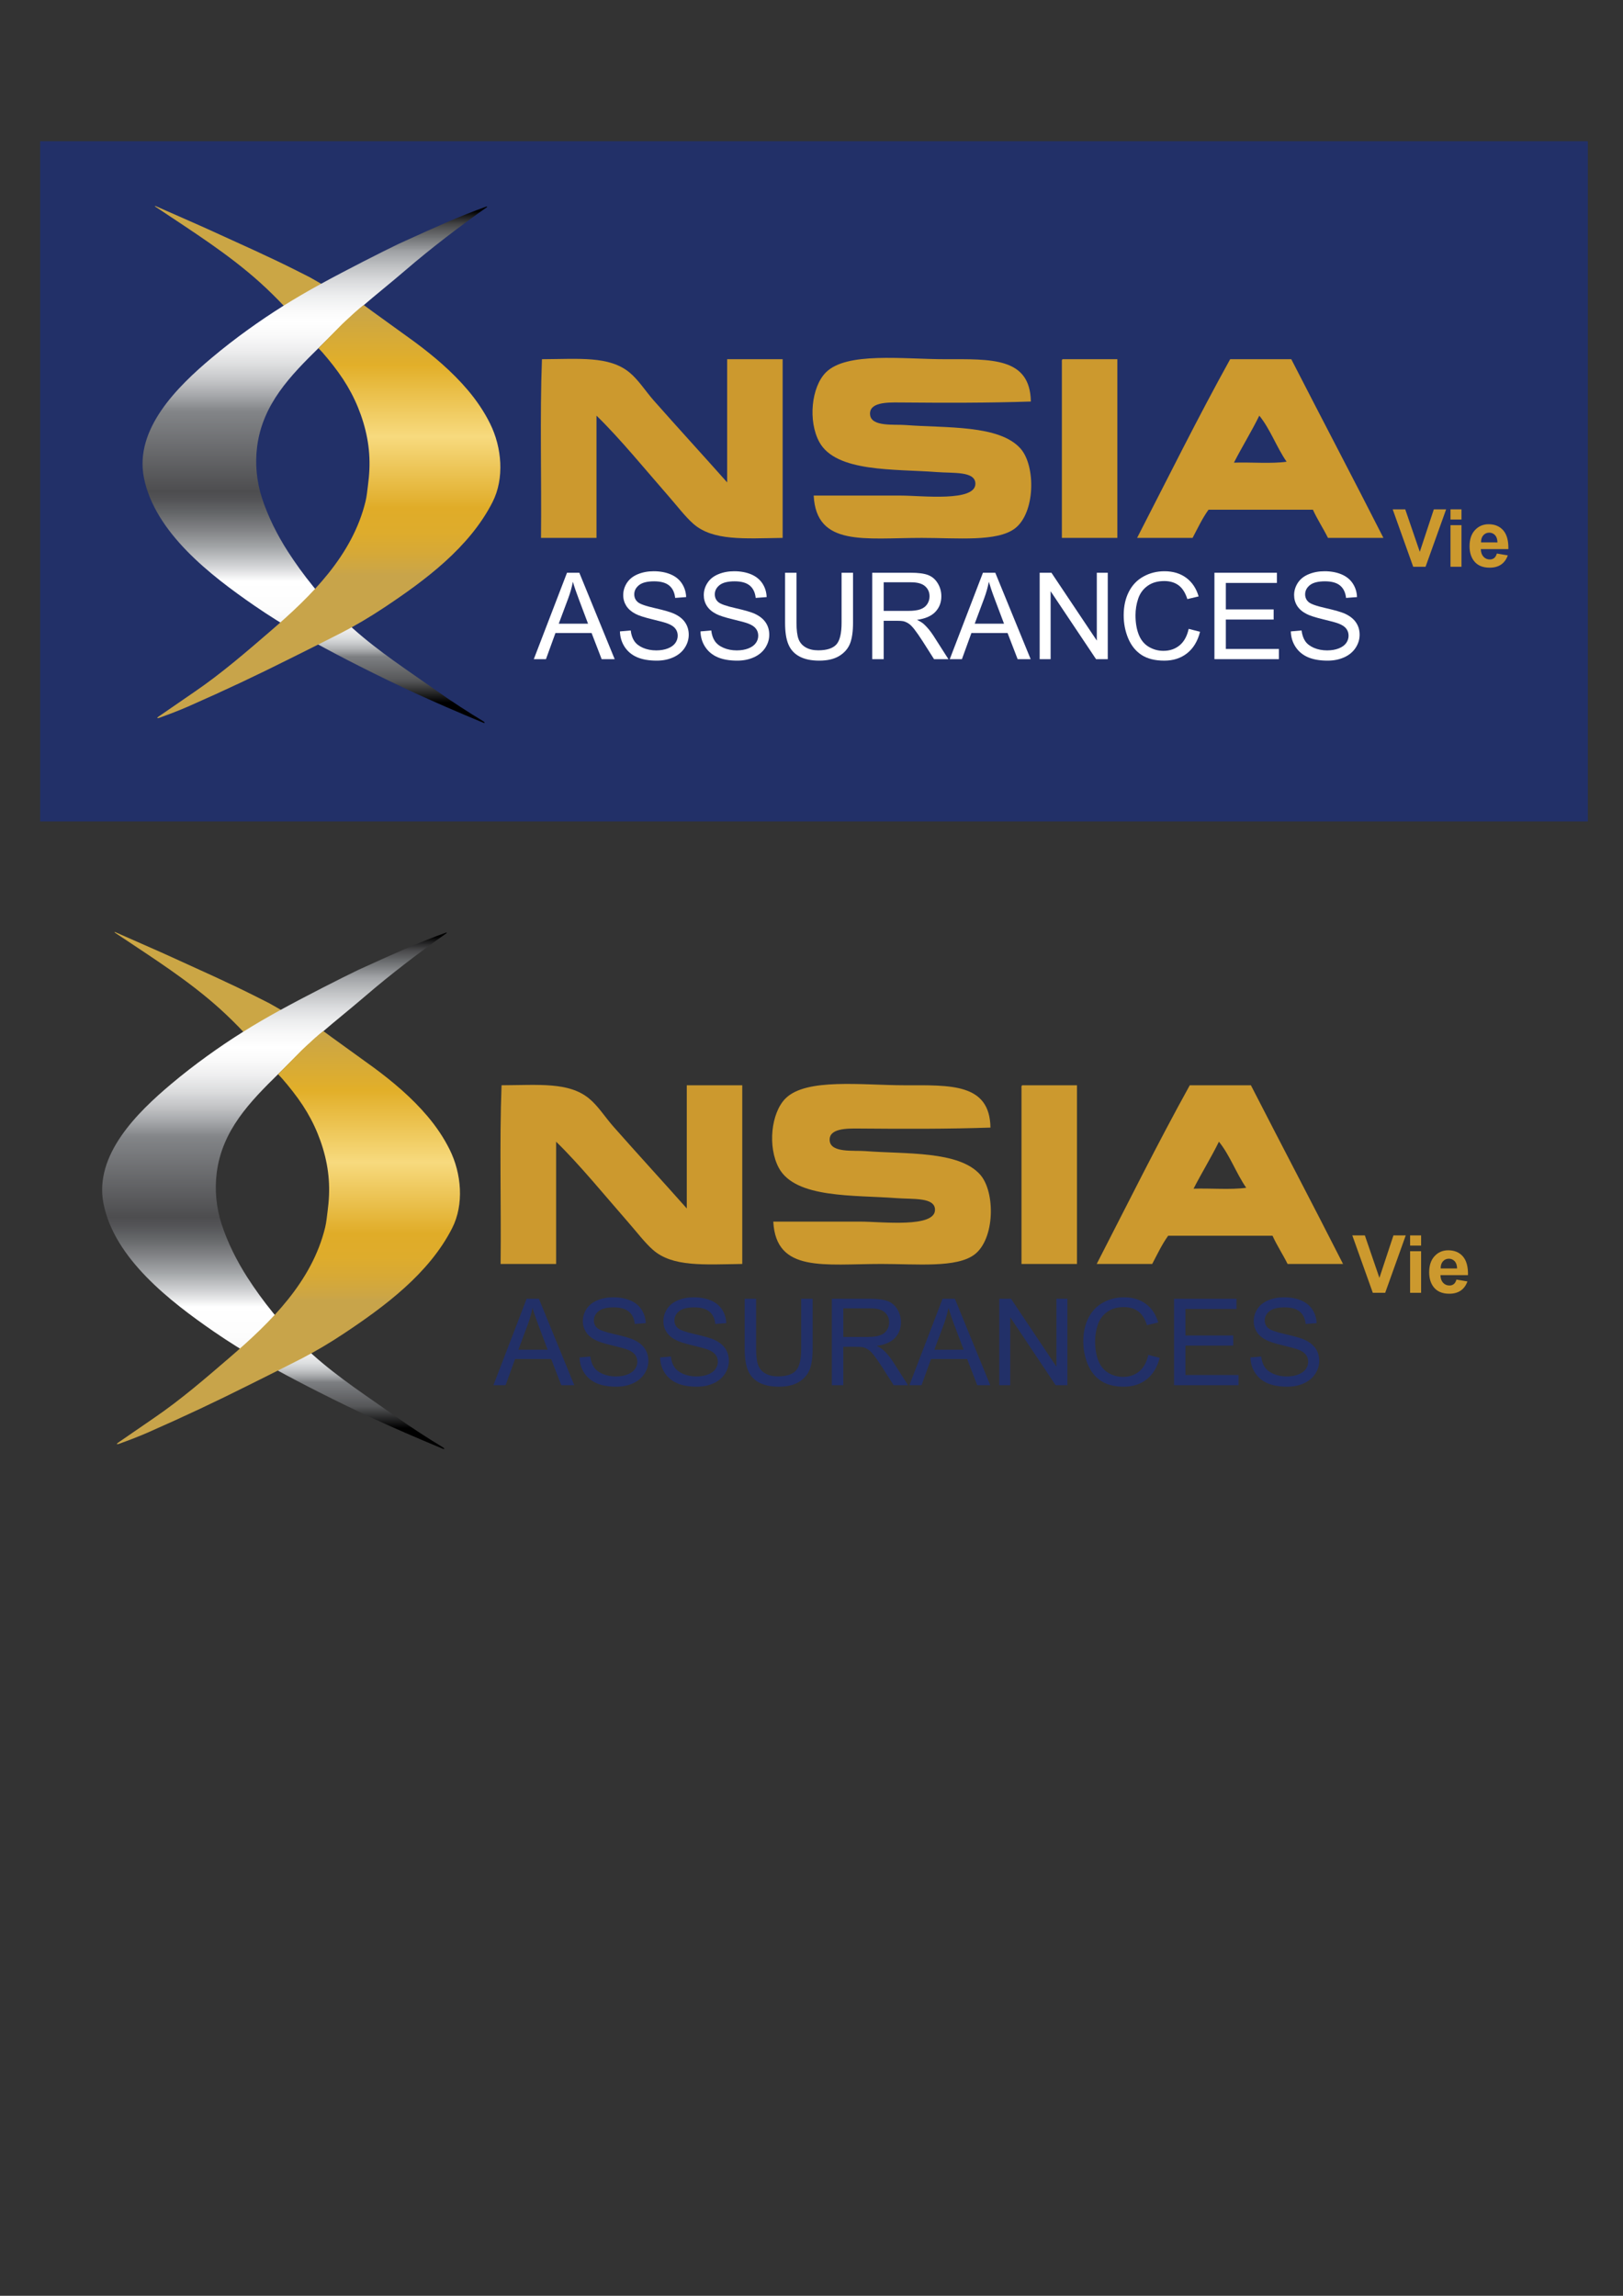 <?xml version="1.0" encoding="UTF-8" standalone="no"?>
<svg
   xmlns:dc="http://purl.org/dc/elements/1.1/"
   xmlns:cc="http://creativecommons.org/ns#"
   xmlns:rdf="http://www.w3.org/1999/02/22-rdf-syntax-ns#"
   xmlns:svg="http://www.w3.org/2000/svg"
   xmlns="http://www.w3.org/2000/svg"
   xmlns:xlink="http://www.w3.org/1999/xlink"
   xml:space="preserve"
   enable-background="new 0 0 595.28 841.89"
   viewBox="0 0 595.28 841.89"
   height="841.89px"
   width="595.28px"
   y="0px"
   x="0px"
   id="Calque_1"
   version="1.1"><rect x="0" y="0" width="595.28" height="841.89" fill="#333333" stroke="none"/><defs
     id="defs405" />

     <g
     id="g3"><rect
       id="rect5"
       height="249.469"
       width="567.665"
       fill="#223068"
       y="51.785"
       x="14.725" /><g
       id="g7"><g
         id="g9"><path
           id="path11"
           d="M198.773,131.724c13.76-0.065,24.635-1.244,32.071,4.836     c3.321,2.707,5.914,6.881,8.966,10.341c8.55,9.688,18.547,20.59,26.896,30c0-15.057,0-30.116,0-45.178c6.784,0,13.573,0,20.351,0     c0,21.847,0,43.682,0,65.53c-14.098,0.206-25.558,1.154-32.766-5.175c-3.018-2.655-5.93-6.545-8.969-9.998     c-8.279-9.454-17.978-21.347-26.541-29.656c0,14.94,0,29.881,0,44.829c-6.787,0-13.566,0-20.354,0     C198.667,175.531,197.975,152.881,198.773,131.724z"
           fill="#CC992E"
           clip-rule="evenodd"
           fill-rule="evenodd" /><path
           id="path13"
           d="M378.092,147.247c-15.656,0.521-31.112,0.491-48.276,0.345     c-4.512-0.043-11.109-0.074-10.69,4.484c0.429,4.522,8.838,3.46,13.106,3.795c14.705,1.139,34.271-0.179,42.074,8.621     c5.629,6.353,5.442,23.623-2.074,29.307c-6.544,4.954-21.05,3.455-34.141,3.455c-20.933,0-38.665,3.316-39.651-15.523     c11.111,0,20.523,0,32.079,0c7.49,0,27.501,2.436,27.23-4.474c-0.17-4.505-7.977-3.677-14.144-4.146     c-15.551-1.189-36.995,0.172-43.106-11.03c-4.197-7.719-2.899-20.207,2.42-25.521c7.606-7.601,28.194-4.836,43.799-4.836     C363.414,131.724,377.834,130.932,378.092,147.247z"
           fill="#CC992E"
           clip-rule="evenodd"
           fill-rule="evenodd" /><path
           id="path15"
           d="M389.819,131.724c6.665,0,13.342,0,20.001,0     c0,21.847,0,43.682,0,65.53c-6.782,0-13.562,0-20.349,0c0-21.495,0-42.996,0-64.491     C389.442,132.269,389.423,131.791,389.819,131.724z"
           fill="#CC992E"
           clip-rule="evenodd"
           fill-rule="evenodd" /><path
           id="path17"
           d="M451.199,131.724c7.476,0,14.941,0,22.416,0     c11.214,21.89,22.646,43.572,33.795,65.53c-6.781,0-13.556,0-20.341,0c-1.75-3.539-3.877-6.707-5.523-10.343     c-12.764,0-25.514,0-38.276,0c-2.273,3.124-3.986,6.804-5.854,10.343c-6.781,0-13.57,0-20.356,0     C428.349,175.313,439.355,153.102,451.199,131.724z M452.579,169.656c6.332-0.223,13.562,0.466,19.318-0.337     c-3.673-5.3-5.989-11.945-10.013-16.895C458.971,158.342,455.578,163.801,452.579,169.656z"
           fill="#CC992E"
           clip-rule="evenodd"
           fill-rule="evenodd" /></g><g
         id="g19"><path
           id="path21"
           d="M195.786,241.724l12.181-31.696h4.513l12.974,31.696h-4.78l-3.695-9.599H203.73l-3.486,9.599H195.786z      M204.941,228.707h10.738l-3.305-8.775c-1.008-2.665-1.766-4.861-2.249-6.583c-0.401,2.034-0.965,4.054-1.711,6.061     L204.941,228.707z"
           fill="#FFFFFF" /><path
           id="path23"
           d="M227.379,231.541l3.958-0.348c0.184,1.587,0.622,2.888,1.313,3.899c0.68,1.019,1.74,1.846,3.182,2.474     c1.446,0.621,3.065,0.94,4.868,0.94c1.598,0,3.014-0.241,4.233-0.714c1.227-0.479,2.137-1.128,2.744-1.963     c0.594-0.825,0.892-1.732,0.892-2.707c0-0.996-0.282-1.867-0.867-2.606c-0.567-0.746-1.525-1.367-2.854-1.873     c-0.844-0.331-2.729-0.846-5.638-1.543c-2.918-0.702-4.952-1.363-6.121-1.99c-1.508-0.783-2.638-1.77-3.39-2.947     c-0.731-1.171-1.114-2.489-1.114-3.934c0-1.609,0.461-3.104,1.361-4.497c0.922-1.388,2.242-2.444,3.987-3.163     c1.749-0.723,3.673-1.087,5.818-1.087c2.344,0,4.424,0.383,6.214,1.139c1.798,0.753,3.175,1.866,4.136,3.338     c0.969,1.47,1.493,3.139,1.564,4.995l-4.027,0.305c-0.221-2.002-0.947-3.518-2.194-4.546c-1.242-1.02-3.084-1.535-5.523-1.535     c-2.541,0-4.383,0.467-5.547,1.397c-1.158,0.935-1.739,2.052-1.739,3.361c0,1.143,0.406,2.075,1.236,2.815     c0.803,0.735,2.906,1.488,6.323,2.253c3.406,0.774,5.747,1.449,7.013,2.031c1.847,0.848,3.211,1.924,4.084,3.232     c0.881,1.298,1.326,2.805,1.326,4.505c0,1.686-0.485,3.276-1.454,4.771c-0.963,1.489-2.353,2.655-4.16,3.477     c-1.81,0.832-3.847,1.244-6.105,1.244c-2.873,0-5.28-0.413-7.224-1.249c-1.935-0.839-3.448-2.098-4.561-3.779     C228.021,235.558,227.435,233.661,227.379,231.541z"
           fill="#FFFFFF" /><path
           id="path25"
           d="M256.919,231.541l3.956-0.348c0.177,1.587,0.612,2.888,1.314,3.899c0.678,1.019,1.742,1.846,3.181,2.474     c1.445,0.621,3.064,0.94,4.861,0.94c1.608,0,3.015-0.241,4.241-0.714c1.216-0.479,2.139-1.128,2.732-1.963     c0.604-0.825,0.897-1.732,0.897-2.707c0-0.996-0.279-1.867-0.868-2.606c-0.566-0.746-1.522-1.367-2.851-1.873     c-0.847-0.331-2.729-0.846-5.643-1.543c-2.909-0.702-4.952-1.363-6.115-1.99c-1.516-0.783-2.643-1.77-3.386-2.947     c-0.742-1.171-1.106-2.489-1.106-3.934c0-1.609,0.451-3.104,1.365-4.497c0.895-1.388,2.223-2.444,3.98-3.163     c1.733-0.723,3.666-1.087,5.799-1.087c2.354,0,4.426,0.383,6.231,1.139c1.787,0.753,3.16,1.866,4.129,3.338     c0.969,1.47,1.486,3.139,1.554,4.995l-4.021,0.305c-0.211-2.002-0.939-3.518-2.19-4.546c-1.248-1.02-3.089-1.535-5.522-1.535     c-2.535,0-4.386,0.467-5.551,1.397c-1.158,0.935-1.736,2.052-1.736,3.361c0,1.143,0.406,2.075,1.228,2.815     c0.811,0.735,2.915,1.488,6.327,2.253c3.411,0.774,5.752,1.449,7.018,2.031c1.838,0.848,3.206,1.924,4.085,3.232     c0.88,1.298,1.318,2.805,1.318,4.505c0,1.686-0.485,3.276-1.443,4.771c-0.974,1.489-2.363,2.655-4.164,3.477     c-1.809,0.832-3.855,1.244-6.114,1.244c-2.862,0-5.271-0.413-7.214-1.249c-1.938-0.839-3.458-2.098-4.561-3.779     C257.544,235.558,256.98,233.661,256.919,231.541z"
           fill="#FFFFFF" /><path
           id="path27"
           d="M308.674,210.028h4.199v18.308c0,3.188-0.358,5.72-1.072,7.595c-0.727,1.87-2.026,3.396-3.907,4.571     c-1.886,1.178-4.356,1.762-7.404,1.762c-2.973,0-5.408-0.511-7.295-1.543c-1.886-1.014-3.229-2.493-4.033-4.437     c-0.824-1.934-1.213-4.584-1.213-7.948v-18.308h4.188v18.284c0,2.761,0.258,4.788,0.769,6.095     c0.512,1.303,1.392,2.309,2.643,3.016c1.238,0.707,2.766,1.057,4.565,1.057c3.096,0,5.287-0.704,6.597-2.09     c1.312-1.406,1.963-4.088,1.963-8.078V210.028z"
           fill="#FFFFFF" /><path
           id="path29"
           d="M319.915,241.724v-31.696h14.064c2.825,0,4.974,0.285,6.443,0.848c1.472,0.574,2.646,1.575,3.522,3.021     c0.88,1.44,1.318,3.032,1.318,4.78c0,2.243-0.727,4.145-2.181,5.683c-1.457,1.542-3.701,2.523-6.749,2.941     c1.109,0.532,1.951,1.057,2.53,1.58c1.224,1.122,2.39,2.53,3.481,4.211l5.514,8.632h-5.271l-4.197-6.598     c-1.229-1.899-2.236-3.354-3.034-4.363c-0.789-1.011-1.499-1.722-2.134-2.12c-0.616-0.402-1.25-0.685-1.909-0.844     c-0.468-0.103-1.25-0.152-2.337-0.152h-4.858v14.078H319.915z M324.119,224.017h9.022c1.905,0,3.404-0.199,4.49-0.604     c1.076-0.391,1.903-1.022,2.471-1.898c0.562-0.874,0.836-1.813,0.836-2.839c0-1.503-0.537-2.734-1.633-3.698     c-1.086-0.967-2.806-1.448-5.152-1.448h-10.034V224.017z"
           fill="#FFFFFF" /><path
           id="path31"
           d="M348.354,241.724l12.169-31.696h4.522l12.978,31.696h-4.776l-3.698-9.599h-13.254l-3.483,9.599H348.354z      M357.506,228.707h10.745l-3.313-8.775c-1.014-2.665-1.747-4.861-2.248-6.583c-0.397,2.034-0.969,4.054-1.71,6.061     L357.506,228.707z"
           fill="#FFFFFF" /><path
           id="path33"
           d="M381.33,241.724v-31.696h4.308l16.647,24.885v-24.885h4.017v31.696h-4.293l-16.661-24.909v24.909H381.33z     "
           fill="#FFFFFF" /><path
           id="path35"
           d="M435.977,230.611l4.179,1.063c-0.872,3.438-2.455,6.066-4.739,7.872     c-2.283,1.815-5.074,2.719-8.372,2.719c-3.422,0-6.19-0.689-8.335-2.081c-2.148-1.394-3.771-3.408-4.902-6.049     c-1.099-2.64-1.666-5.467-1.666-8.498c0-3.303,0.64-6.179,1.892-8.632c1.259-2.459,3.051-4.333,5.386-5.607     c2.325-1.279,4.889-1.916,7.685-1.916c3.164,0,5.844,0.813,8.001,2.427c2.165,1.614,3.664,3.877,4.524,6.803l-4.136,0.98     c-0.728-2.307-1.799-3.992-3.196-5.044c-1.397-1.042-3.158-1.57-5.275-1.57c-2.439,0-4.463,0.573-6.106,1.756     c-1.635,1.161-2.785,2.731-3.449,4.691c-0.669,1.974-0.993,4.003-0.993,6.087c0,2.699,0.389,5.05,1.173,7.067     c0.782,2,2.005,3.509,3.667,4.508c1.66,0.989,3.456,1.484,5.381,1.484c2.35,0,4.34-0.677,5.972-2.029     C434.287,235.292,435.393,233.276,435.977,230.611z"
           fill="#FFFFFF" /><path
           id="path37"
           d="M445.427,241.724v-31.696h22.907v3.74h-18.722v9.713h17.53v3.714h-17.53v10.785h19.462v3.745H445.427z"
           fill="#FFFFFF" /><path
           id="path39"
           d="M473.443,231.541l3.946-0.348c0.195,1.587,0.638,2.888,1.318,3.899c0.68,1.019,1.748,1.846,3.188,2.474     c1.44,0.621,3.072,0.94,4.861,0.94c1.61,0,3.027-0.241,4.236-0.714c1.228-0.479,2.139-1.128,2.746-1.963     c0.594-0.825,0.891-1.732,0.891-2.707c0-0.996-0.289-1.867-0.864-2.606c-0.571-0.746-1.527-1.367-2.856-1.873     c-0.842-0.331-2.728-0.846-5.635-1.543c-2.919-0.702-4.967-1.363-6.119-1.99c-1.518-0.783-2.652-1.77-3.398-2.947     c-0.729-1.171-1.105-2.489-1.105-3.934c0-1.609,0.458-3.104,1.363-4.497c0.91-1.388,2.222-2.444,3.992-3.163     c1.731-0.723,3.664-1.087,5.814-1.087c2.344,0,4.408,0.383,6.207,1.139c1.794,0.753,3.169,1.866,4.136,3.338     c0.97,1.47,1.493,3.139,1.558,4.995l-4.015,0.305c-0.224-2.002-0.952-3.518-2.202-4.546c-1.246-1.02-3.081-1.535-5.521-1.535     c-2.538,0-4.385,0.467-5.549,1.397c-1.15,0.935-1.738,2.052-1.738,3.361c0,1.143,0.416,2.075,1.236,2.815     c0.801,0.735,2.907,1.488,6.313,2.253c3.413,0.774,5.749,1.449,7.024,2.031c1.845,0.848,3.205,1.924,4.083,3.232     c0.886,1.298,1.327,2.805,1.327,4.505c0,1.686-0.484,3.276-1.457,4.771c-0.965,1.489-2.352,2.655-4.154,3.477     c-1.813,0.832-3.855,1.244-6.115,1.244c-2.862,0-5.269-0.413-7.215-1.249c-1.931-0.839-3.455-2.098-4.558-3.779     C474.084,235.558,473.501,233.661,473.443,231.541z"
           fill="#FFFFFF" /></g><g
         id="g41"><g
           id="g43"><path
             id="path45"
             d="M518.33,207.835l-7.522-21.051h4.601l5.34,15.577l5.146-15.577h4.513l-7.542,21.051H518.33z"
             fill="#CC992E" /><path
             id="path47"
             d="M532.007,190.52v-3.736h4.032v3.736H532.007z M532.007,207.835v-15.25h4.032v15.25H532.007z"
             fill="#CC992E" /><path
             id="path49"
             d="M549.01,202.984l4.024,0.68c-0.529,1.467-1.342,2.59-2.457,3.36c-1.115,0.762-2.506,1.15-4.188,1.15      c-2.651,0-4.604-0.863-5.868-2.596c-1.012-1.383-1.517-3.13-1.517-5.252c0-2.525,0.647-4.507,1.983-5.937      c1.319-1.426,2.985-2.145,5.004-2.145c2.259,0,4.064,0.745,5.372,2.246c1.302,1.496,1.94,3.79,1.875,6.873h-10.102      c0.019,1.208,0.367,2.139,0.976,2.8c0.622,0.667,1.394,0.998,2.329,0.998c0.627,0,1.154-0.17,1.585-0.517      C548.464,204.303,548.787,203.75,549.01,202.984z M549.239,198.911c-0.026-1.173-0.323-2.057-0.9-2.669      c-0.576-0.611-1.288-0.917-2.104-0.917c-0.879,0-1.606,0.322-2.184,0.962c-0.575,0.649-0.853,1.518-0.836,2.624H549.239z"
             fill="#CC992E" /></g></g><g
         id="g51"><g
           id="g53"><defs
             id="defs55"><path
               d="M56.777,75.649c0.663,0.441,0.967,0.638,1.189,0.786c12.811,8.564,25.919,16.826,37.407,27.168       c3.233,2.914,6.321,5.989,9.303,9.16c2.634-1.464,7.749-4.77,14.038-8.214c-0.521-0.233-4.437-2.533-5.103-2.877       c-1.396-0.719-2.8-1.423-4.2-2.128c-0.282-0.143-0.564-0.284-0.846-0.427c-10.127-5.104-20.231-9.547-30.542-14.272       c-5.754-2.639-10.44-4.612-17.022-7.552c-3.294-1.472-2.811-1.218-3.995-1.755L56.777,75.649z"
               id="SVGID_1_" /></defs><clipPath
             id="SVGID_2_"><use
               id="use59"
               overflow="visible"
               xlink:href="#SVGID_1_" /></clipPath><linearGradient
             gradientTransform="matrix(1.939 358.079 358.079 -1.939 -430959 159559.5)"
             y2="1206.153"
             x2="-438.377"
             y1="1206.153"
             x1="-438.735"
             gradientUnits="userSpaceOnUse"
             id="SVGID_3_"><stop
               id="stop62"
               style="stop-color:#CBA645"
               offset="0" /><stop
               id="stop64"
               style="stop-color:#CBA645"
               offset="0.028" /><stop
               id="stop66"
               style="stop-color:#E2AF29"
               offset="0.22" /><stop
               id="stop68"
               style="stop-color:#F7DA7E"
               offset="0.478" /><stop
               id="stop70"
               style="stop-color:#E0AC28"
               offset="0.736" /><stop
               id="stop72"
               style="stop-color:#DEAC2C"
               offset="0.823" /><stop
               id="stop74"
               style="stop-color:#D7A936"
               offset="0.892" /><stop
               id="stop76"
               style="stop-color:#CDA644"
               offset="0.956" /><stop
               id="stop78"
               style="stop-color:#C8A44A"
               offset="0.978" /><stop
               id="stop80"
               style="stop-color:#C8A44A"
               offset="1" /></linearGradient><polygon
             id="polygon82"
             points="118.711,75.2 118.916,112.759 56.778,113.098 56.574,75.537           "
             fill="url(#SVGID_3_)"
             clip-path="url(#SVGID_2_)" /></g><g
           id="g84"><defs
             id="defs86"><path
               d="M149.016,88.154c-0.962,0.437-1.926,0.872-2.888,1.312c-5.952,2.865-18.741,9.334-28.65,14.759       c-9.349,5.121-17.881,10.428-26.584,16.703c-4.573,3.295-9.044,6.754-13.355,10.387       c-12.328,10.379-28.331,25.976-24.752,43.886c4.029,20.149,24.568,35.878,40.444,46.845c2.666,1.843,5.388,3.621,8.143,5.35       c4.616,2.899,9.336,5.648,14.116,8.29c5.337,2.948,10.737,5.763,16.142,8.498c14.554,7.36,26.701,12.993,45.619,20.852       c0.401,0.169,0.411,0.123,0.479,0.034c0,0,0.159-0.204-0.504-0.601c-5.04-3.029-11.47-7.175-17.198-11.226       c-10.324-7.312-20.919-14.151-30.365-22.584c-0.679-0.606-1.354-1.226-2.023-1.853c-4.511-4.217-8.815-8.872-12.783-13.763       c-3.375-4.158-6.507-8.484-9.315-12.855c-3.832-5.963-7.231-12.724-9.429-19.464c-1.981-6.081-2.623-12.615-1.804-18.963       c2.004-15.568,12.193-25.971,22.677-36.272c2.109-2.072,4.233-4.14,6.303-6.248c3.011-3.062,6.191-5.953,9.451-8.764       c5.301-4.578,10.809-8.944,16.105-13.5c9.21-7.918,19.837-16.045,29.775-23.033c0.272-0.19,0,0-0.119-0.24       C168.424,79.304,158.751,83.733,149.016,88.154"
               id="SVGID_4_" /></defs><clipPath
             id="SVGID_5_"><use
               id="use90"
               overflow="visible"
               xlink:href="#SVGID_4_" /></clipPath><linearGradient
             gradientTransform="matrix(-4.013 -503.612 -503.612 4.013 605278.75 -225076.5)"
             y2="1205.137"
             x2="-437.477"
             y1="1205.137"
             x1="-437.835"
             gradientUnits="userSpaceOnUse"
             id="SVGID_6_"><stop
               id="stop93"
               style="stop-color:#000000"
               offset="0" /><stop
               id="stop95"
               style="stop-color:#555658"
               offset="0.044" /><stop
               id="stop97"
               style="stop-color:#7D7F82"
               offset="0.093" /><stop
               id="stop99"
               style="stop-color:#7F8184"
               offset="0.094" /><stop
               id="stop101"
               style="stop-color:#9B9D9F"
               offset="0.102" /><stop
               id="stop103"
               style="stop-color:#B4B6B8"
               offset="0.111" /><stop
               id="stop105"
               style="stop-color:#CACCCE"
               offset="0.121" /><stop
               id="stop107"
               style="stop-color:#DCDEDF"
               offset="0.132" /><stop
               id="stop109"
               style="stop-color:#EBEBEC"
               offset="0.145" /><stop
               id="stop111"
               style="stop-color:#F5F5F5"
               offset="0.161" /><stop
               id="stop113"
               style="stop-color:#FCFCFC"
               offset="0.184" /><stop
               id="stop115"
               style="stop-color:#FFFFFF"
               offset="0.247" /><stop
               id="stop117"
               style="stop-color:#D5D6D8"
               offset="0.276" /><stop
               id="stop119"
               style="stop-color:#A3A6A8"
               offset="0.316" /><stop
               id="stop121"
               style="stop-color:#808184"
               offset="0.353" /><stop
               id="stop123"
               style="stop-color:#656769"
               offset="0.385" /><stop
               id="stop125"
               style="stop-color:#545457"
               offset="0.412" /><stop
               id="stop127"
               style="stop-color:#4D4D4F"
               offset="0.429" /><stop
               id="stop129"
               style="stop-color:#838588"
               offset="0.593" /><stop
               id="stop131"
               style="stop-color:#A5A7AA"
               offset="0.624" /><stop
               id="stop133"
               style="stop-color:#C4C5C7"
               offset="0.655" /><stop
               id="stop135"
               style="stop-color:#DCDDDE"
               offset="0.686" /><stop
               id="stop137"
               style="stop-color:#EEEEEF"
               offset="0.717" /><stop
               id="stop139"
               style="stop-color:#F9F9F9"
               offset="0.746" /><stop
               id="stop141"
               style="stop-color:#FFFFFF"
               offset="0.775" /><stop
               id="stop143"
               style="stop-color:#F9F9F9"
               offset="0.8" /><stop
               id="stop145"
               style="stop-color:#EDEEEF"
               offset="0.828" /><stop
               id="stop147"
               style="stop-color:#DBDCDE"
               offset="0.856" /><stop
               id="stop149"
               style="stop-color:#C2C4C6"
               offset="0.885" /><stop
               id="stop151"
               style="stop-color:#A3A5A8"
               offset="0.915" /><stop
               id="stop153"
               style="stop-color:#A0A2A5"
               offset="0.918" /><stop
               id="stop155"
               style="stop-color:#939598"
               offset="0.925" /><stop
               id="stop157"
               style="stop-color:#6A6C6E"
               offset="0.95" /><stop
               id="stop159"
               style="stop-color:#48484A"
               offset="0.972" /><stop
               id="stop161"
               style="stop-color:#1F1F20"
               offset="0.989" /><stop
               id="stop163"
               style="stop-color:#000000"
               offset="1" /></linearGradient><polygon
             id="polygon165"
             points="49.214,266.237 47.698,75.717 178.88,74.67 180.399,265.191           "
             fill="url(#SVGID_6_)"
             clip-path="url(#SVGID_5_)" /></g><g
           id="g167"><defs
             id="defs169"><path
               d="M125.357,118.998l-8.55,8.682c0.358,0.358,1.205,1.263,1.429,1.524c2.721,3.128,5.314,6.382,7.597,9.848       c2.151,3.263,3.989,6.727,5.468,10.345c1.475,3.604,2.62,7.35,3.347,11.175c0.728,3.814,1.005,7.7,0.84,11.58       c-0.084,1.959-0.276,3.912-0.53,5.854c-0.253,1.94-0.432,3.977-0.895,5.877c-4.843,19.885-19.842,34.604-34.838,47.525       c-8.992,7.743-17.994,15.541-27.807,22.241c-3.861,2.637-12.557,8.619-13.294,9.149c-0.634,0.455-0.625,0.773,0.452,0.38       c3.667-1.336,7.085-2.626,10.486-4.12c14.009-6.168,24.905-11.327,37.166-17.464c4.583-2.292,9.175-4.563,13.746-6.883       c1.855-0.942,3.718-1.867,5.563-2.824c5.212-2.703,10.256-5.705,15.145-8.949c15.232-10.102,31.483-22.156,39.956-38.789       c4.443-8.725,3.439-20.058-0.864-28.765c-2.188-4.426-4.992-8.551-8.182-12.315c-5.729-6.765-12.535-12.525-19.65-17.785       c-1.594-1.18-17.05-12.275-18.44-13.358c-0.01-0.006-0.022-0.01-0.033-0.01C132.78,111.916,125.357,118.998,125.357,118.998"
               id="SVGID_7_" /></defs><clipPath
             id="SVGID_8_"><use
               id="use173"
               overflow="visible"
               xlink:href="#SVGID_7_" /></clipPath><linearGradient
             gradientTransform="matrix(-1.995 285.29 285.29 1.995 -344843.75 122886.25)"
             y2="1206.107"
             x2="-438.42"
             y1="1206.107"
             x1="-438.778"
             gradientUnits="userSpaceOnUse"
             id="SVGID_9_"><stop
               id="stop176"
               style="stop-color:#CBA645"
               offset="0" /><stop
               id="stop178"
               style="stop-color:#CBA645"
               offset="0.028" /><stop
               id="stop180"
               style="stop-color:#E2AF29"
               offset="0.22" /><stop
               id="stop182"
               style="stop-color:#F7DA7E"
               offset="0.478" /><stop
               id="stop184"
               style="stop-color:#E0AC28"
               offset="0.736" /><stop
               id="stop186"
               style="stop-color:#DEAC2C"
               offset="0.823" /><stop
               id="stop188"
               style="stop-color:#D7A936"
               offset="0.892" /><stop
               id="stop190"
               style="stop-color:#CDA644"
               offset="0.956" /><stop
               id="stop192"
               style="stop-color:#C8A44A"
               offset="0.978" /><stop
               id="stop194"
               style="stop-color:#C8A44A"
               offset="1" /></linearGradient><polygon
             id="polygon196"
             points="186.142,111.923 185.075,264.464 56.43,263.563       57.499,111.024     "
             fill="url(#SVGID_9_)"
             clip-path="url(#SVGID_8_)" /></g></g></g></g><g
     id="g198"><g
       id="g200"><g
         id="g202"><path
           id="path204"
           d="M183.961,397.975c13.76-0.066,24.635-1.244,32.071,4.836     c3.321,2.707,5.914,6.881,8.966,10.34c8.55,9.688,18.547,20.591,26.896,30.001c0-15.057,0-30.116,0-45.177     c6.784,0,13.573,0,20.351,0c0,21.846,0,43.682,0,65.529c-14.098,0.205-25.558,1.154-32.766-5.176     c-3.018-2.654-5.93-6.545-8.969-9.998c-8.279-9.453-17.978-21.347-26.541-29.656c0,14.941,0,29.883,0,44.83     c-6.787,0-13.566,0-20.354,0C183.855,441.781,183.162,419.131,183.961,397.975z"
           fill="#CC992E"
           clip-rule="evenodd"
           fill-rule="evenodd" /><path
           id="path206"
           d="M363.279,413.497c-15.656,0.521-31.112,0.491-48.276,0.345     c-4.512-0.043-11.109-0.074-10.69,4.484c0.429,4.522,8.838,3.46,13.106,3.795c14.705,1.139,34.271-0.18,42.074,8.62     c5.629,6.353,5.442,23.623-2.074,29.308c-6.544,4.954-21.05,3.455-34.141,3.455c-20.933,0-38.665,3.316-39.651-15.523     c11.111,0,20.523,0,32.079,0c7.49,0,27.501,2.436,27.23-4.473c-0.17-4.506-7.977-3.678-14.144-4.146     c-15.551-1.188-36.995,0.172-43.106-11.029c-4.197-7.719-2.899-20.207,2.42-25.521c7.606-7.602,28.194-4.836,43.799-4.836     C348.602,397.975,363.021,397.183,363.279,413.497z"
           fill="#CC992E"
           clip-rule="evenodd"
           fill-rule="evenodd" /><path
           id="path208"
           d="M375.007,397.975c6.665,0,13.342,0,20.001,0     c0,21.846,0,43.682,0,65.529c-6.782,0-13.562,0-20.349,0c0-21.494,0-42.996,0-64.49     C374.63,398.519,374.61,398.041,375.007,397.975z"
           fill="#CC992E"
           clip-rule="evenodd"
           fill-rule="evenodd" /><path
           id="path210"
           d="M436.387,397.975c7.476,0,14.941,0,22.416,0     c11.214,21.889,22.646,43.57,33.795,65.529c-6.781,0-13.556,0-20.341,0c-1.75-3.539-3.877-6.707-5.523-10.344     c-12.764,0-25.514,0-38.276,0c-2.273,3.125-3.986,6.805-5.854,10.344c-6.781,0-13.57,0-20.356,0     C413.536,441.563,424.543,419.352,436.387,397.975z M437.767,435.906c6.332-0.223,13.562,0.467,19.318-0.337     c-3.673-5.3-5.989-11.945-10.013-16.896C444.158,424.592,440.766,430.052,437.767,435.906z"
           fill="#CC992E"
           clip-rule="evenodd"
           fill-rule="evenodd" /></g><g
         id="g212"><path
           id="path214"
           d="M180.973,507.975l12.181-31.696h4.513l12.974,31.696h-4.78l-3.695-9.6h-13.247l-3.486,9.6H180.973z      M190.128,494.957h10.738l-3.305-8.775c-1.008-2.664-1.766-4.861-2.249-6.582c-0.401,2.034-0.965,4.054-1.711,6.061     L190.128,494.957z"
           fill="#223068" /><path
           id="path216"
           d="M212.566,497.791l3.958-0.349c0.184,1.588,0.622,2.888,1.313,3.899c0.68,1.018,1.74,1.846,3.182,2.473     c1.446,0.621,3.065,0.941,4.868,0.941c1.598,0,3.014-0.242,4.233-0.715c1.227-0.479,2.137-1.129,2.744-1.963     c0.594-0.824,0.892-1.732,0.892-2.707c0-0.996-0.282-1.867-0.867-2.605c-0.567-0.746-1.525-1.367-2.854-1.873     c-0.844-0.33-2.729-0.846-5.638-1.543c-2.918-0.701-4.952-1.363-6.121-1.99c-1.508-0.783-2.638-1.77-3.39-2.947     c-0.731-1.172-1.114-2.489-1.114-3.934c0-1.609,0.461-3.104,1.361-4.496c0.922-1.388,2.242-2.444,3.987-3.163     c1.749-0.723,3.673-1.087,5.818-1.087c2.344,0,4.424,0.383,6.214,1.139c1.798,0.753,3.175,1.865,4.136,3.338     c0.969,1.471,1.493,3.139,1.564,4.995l-4.027,0.304c-0.221-2.002-0.947-3.518-2.194-4.545c-1.242-1.02-3.084-1.535-5.523-1.535     c-2.541,0-4.383,0.467-5.547,1.397c-1.158,0.935-1.739,2.053-1.739,3.362c0,1.142,0.406,2.074,1.236,2.814     c0.803,0.734,2.906,1.488,6.323,2.254c3.406,0.773,5.747,1.449,7.013,2.03c1.847,0.848,3.211,1.923,4.084,3.231     c0.881,1.299,1.326,2.805,1.326,4.506c0,1.686-0.485,3.275-1.454,4.77c-0.963,1.49-2.353,2.654-4.16,3.477     c-1.81,0.832-3.847,1.244-6.105,1.244c-2.873,0-5.28-0.412-7.224-1.248c-1.935-0.84-3.448-2.098-4.561-3.779     C213.208,501.809,212.623,499.911,212.566,497.791z"
           fill="#223068" /><path
           id="path218"
           d="M242.107,497.791l3.956-0.349c0.177,1.588,0.612,2.888,1.314,3.899c0.678,1.018,1.742,1.846,3.181,2.473     c1.445,0.621,3.064,0.941,4.861,0.941c1.608,0,3.015-0.242,4.241-0.715c1.216-0.479,2.139-1.129,2.732-1.963     c0.604-0.824,0.897-1.732,0.897-2.707c0-0.996-0.279-1.867-0.868-2.605c-0.566-0.746-1.522-1.367-2.851-1.873     c-0.847-0.33-2.729-0.846-5.643-1.543c-2.909-0.701-4.952-1.363-6.115-1.99c-1.516-0.783-2.643-1.77-3.386-2.947     c-0.742-1.172-1.106-2.489-1.106-3.934c0-1.609,0.451-3.104,1.365-4.496c0.895-1.388,2.223-2.444,3.98-3.163     c1.733-0.723,3.666-1.087,5.799-1.087c2.354,0,4.426,0.383,6.231,1.139c1.787,0.753,3.16,1.865,4.129,3.338     c0.969,1.471,1.486,3.139,1.554,4.995l-4.021,0.304c-0.211-2.002-0.939-3.518-2.19-4.545c-1.248-1.02-3.089-1.535-5.522-1.535     c-2.535,0-4.386,0.467-5.551,1.397c-1.158,0.935-1.736,2.053-1.736,3.362c0,1.142,0.406,2.074,1.228,2.814     c0.811,0.734,2.915,1.488,6.327,2.254c3.411,0.773,5.752,1.449,7.018,2.03c1.838,0.848,3.206,1.923,4.085,3.231     c0.88,1.299,1.318,2.805,1.318,4.506c0,1.686-0.485,3.275-1.443,4.77c-0.974,1.49-2.363,2.654-4.164,3.477     c-1.809,0.832-3.855,1.244-6.114,1.244c-2.862,0-5.271-0.412-7.214-1.248c-1.938-0.84-3.458-2.098-4.561-3.779     C242.731,501.809,242.168,499.911,242.107,497.791z"
           fill="#223068" /><path
           id="path220"
           d="M293.861,476.278h4.199v18.308c0,3.188-0.358,5.721-1.072,7.596c-0.727,1.869-2.026,3.395-3.907,4.57     c-1.886,1.178-4.356,1.762-7.404,1.762c-2.973,0-5.408-0.51-7.295-1.543c-1.886-1.014-3.229-2.492-4.033-4.436     c-0.824-1.934-1.213-4.584-1.213-7.949v-18.308h4.188v18.284c0,2.76,0.258,4.787,0.769,6.094     c0.512,1.305,1.392,2.311,2.643,3.018c1.238,0.705,2.766,1.057,4.565,1.057c3.096,0,5.287-0.705,6.597-2.09     c1.312-1.406,1.963-4.089,1.963-8.078V476.278z"
           fill="#223068" /><path
           id="path222"
           d="M305.103,507.975v-31.696h14.064c2.825,0,4.974,0.284,6.443,0.848c1.472,0.574,2.646,1.575,3.522,3.021     c0.88,1.44,1.318,3.031,1.318,4.78c0,2.243-0.727,4.145-2.181,5.683c-1.457,1.543-3.701,2.524-6.749,2.941     c1.109,0.533,1.951,1.058,2.53,1.58c1.224,1.121,2.39,2.53,3.481,4.211l5.514,8.633h-5.271l-4.197-6.598     c-1.229-1.9-2.236-3.355-3.034-4.363c-0.789-1.012-1.499-1.723-2.134-2.121c-0.616-0.402-1.25-0.684-1.909-0.844     c-0.468-0.104-1.25-0.152-2.337-0.152h-4.858v14.078H305.103z M309.307,490.268h9.022c1.905,0,3.404-0.199,4.49-0.604     c1.076-0.392,1.903-1.021,2.471-1.898c0.562-0.873,0.836-1.813,0.836-2.839c0-1.503-0.537-2.733-1.633-3.698     c-1.086-0.967-2.806-1.447-5.152-1.447h-10.034V490.268z"
           fill="#223068" /><path
           id="path224"
           d="M333.542,507.975l12.169-31.696h4.522l12.978,31.696h-4.776l-3.698-9.6h-13.254l-3.483,9.6H333.542z      M342.693,494.957h10.745l-3.313-8.775c-1.014-2.664-1.747-4.861-2.248-6.582c-0.397,2.034-0.969,4.054-1.71,6.061     L342.693,494.957z"
           fill="#223068" /><path
           id="path226"
           d="M366.518,507.975v-31.696h4.308l16.647,24.884v-24.884h4.017v31.696h-4.293l-16.661-24.909v24.909     H366.518z"
           fill="#223068" /><path
           id="path228"
           d="M421.164,496.861l4.179,1.063c-0.872,3.438-2.455,6.066-4.739,7.871     c-2.283,1.816-5.074,2.719-8.372,2.719c-3.422,0-6.19-0.689-8.335-2.08c-2.148-1.395-3.771-3.408-4.902-6.049     c-1.099-2.641-1.666-5.467-1.666-8.498c0-3.303,0.64-6.178,1.892-8.633c1.259-2.458,3.051-4.333,5.386-5.606     c2.325-1.278,4.889-1.915,7.685-1.915c3.164,0,5.844,0.813,8.001,2.427c2.165,1.613,3.664,3.877,4.524,6.804l-4.136,0.98     c-0.728-2.307-1.799-3.993-3.196-5.045c-1.397-1.043-3.158-1.57-5.275-1.57c-2.439,0-4.463,0.573-6.106,1.756     c-1.635,1.16-2.785,2.731-3.449,4.691c-0.669,1.975-0.993,4.004-0.993,6.088c0,2.699,0.389,5.049,1.173,7.066     c0.782,2,2.005,3.51,3.667,4.508c1.66,0.988,3.456,1.484,5.381,1.484c2.35,0,4.34-0.678,5.972-2.029     C419.475,501.543,420.58,499.525,421.164,496.861z"
           fill="#223068" /><path
           id="path230"
           d="M430.614,507.975v-31.696h22.907v3.739H434.8v9.714h17.53v3.714H434.8v10.785h19.462v3.744H430.614z"
           fill="#223068" /><path
           id="path232"
           d="M458.631,497.791l3.946-0.349c0.195,1.588,0.638,2.888,1.318,3.899c0.68,1.018,1.748,1.846,3.188,2.473     c1.44,0.621,3.072,0.941,4.861,0.941c1.61,0,3.027-0.242,4.236-0.715c1.228-0.479,2.139-1.129,2.746-1.963     c0.594-0.824,0.891-1.732,0.891-2.707c0-0.996-0.289-1.867-0.864-2.605c-0.571-0.746-1.527-1.367-2.856-1.873     c-0.842-0.33-2.728-0.846-5.635-1.543c-2.919-0.701-4.967-1.363-6.119-1.99c-1.518-0.783-2.652-1.77-3.398-2.947     c-0.729-1.172-1.105-2.489-1.105-3.934c0-1.609,0.458-3.104,1.363-4.496c0.91-1.388,2.222-2.444,3.992-3.163     c1.731-0.723,3.664-1.087,5.814-1.087c2.344,0,4.408,0.383,6.207,1.139c1.794,0.753,3.169,1.865,4.136,3.338     c0.97,1.471,1.493,3.139,1.558,4.995l-4.015,0.304c-0.224-2.002-0.952-3.518-2.202-4.545c-1.246-1.02-3.081-1.535-5.521-1.535     c-2.538,0-4.385,0.467-5.549,1.397c-1.15,0.935-1.738,2.053-1.738,3.362c0,1.142,0.416,2.074,1.236,2.814     c0.801,0.734,2.907,1.488,6.313,2.254c3.413,0.773,5.749,1.449,7.024,2.03c1.845,0.848,3.205,1.923,4.083,3.231     c0.886,1.299,1.327,2.805,1.327,4.506c0,1.686-0.484,3.275-1.457,4.77c-0.965,1.49-2.352,2.654-4.154,3.477     c-1.813,0.832-3.855,1.244-6.115,1.244c-2.862,0-5.269-0.412-7.215-1.248c-1.931-0.84-3.455-2.098-4.558-3.779     C459.271,501.809,458.688,499.911,458.631,497.791z"
           fill="#223068" /></g><g
         id="g234"><g
           id="g236"><path
             id="path238"
             d="M503.518,474.086l-7.522-21.052h4.601l5.34,15.577l5.146-15.577h4.513l-7.542,21.052H503.518z"
             fill="#CC992E" /><path
             id="path240"
             d="M517.194,456.771v-3.736h4.032v3.736H517.194z M517.194,474.086v-15.25h4.032v15.25H517.194z"
             fill="#CC992E" /><path
             id="path242"
             d="M534.197,469.234l4.024,0.68c-0.529,1.468-1.342,2.59-2.457,3.361c-1.115,0.762-2.506,1.148-4.188,1.148      c-2.651,0-4.604-0.861-5.868-2.596c-1.012-1.383-1.517-3.13-1.517-5.252c0-2.525,0.647-4.507,1.983-5.938      c1.319-1.426,2.985-2.145,5.004-2.145c2.259,0,4.064,0.744,5.372,2.245c1.302,1.495,1.94,3.79,1.875,6.874h-10.102      c0.019,1.207,0.367,2.138,0.976,2.799c0.622,0.668,1.394,0.998,2.329,0.998c0.627,0,1.154-0.171,1.585-0.517      C533.651,470.553,533.975,470,534.197,469.234z M534.427,465.161c-0.026-1.173-0.323-2.056-0.9-2.669      c-0.576-0.61-1.288-0.916-2.104-0.916c-0.879,0-1.606,0.321-2.184,0.962c-0.575,0.649-0.853,1.518-0.836,2.623H534.427z"
             fill="#CC992E" /></g></g><g
         id="g244"><g
           id="g246"><defs
             id="defs248"><path
               d="M41.965,341.899c0.663,0.442,0.967,0.638,1.189,0.786c12.811,8.565,25.919,16.826,37.407,27.169       c3.233,2.912,6.321,5.988,9.303,9.159c2.634-1.464,7.749-4.77,14.038-8.214c-0.521-0.233-4.437-2.533-5.103-2.877       c-1.396-0.72-2.8-1.424-4.2-2.129c-0.282-0.143-0.564-0.283-0.846-0.427c-10.127-5.104-20.231-9.547-30.542-14.273       c-5.754-2.639-10.44-4.612-17.022-7.552c-3.294-1.472-2.811-1.218-3.995-1.755L41.965,341.899z"
               id="SVGID_10_" /></defs><clipPath
             id="SVGID_11_"><use
               id="use252"
               overflow="visible"
               xlink:href="#SVGID_10_" /></clipPath><linearGradient
             gradientTransform="matrix(1.939 358.079 358.079 -1.939 -430959 159559.5)"
             y2="1206.107"
             x2="-437.633"
             y1="1206.107"
             x1="-437.992"
             gradientUnits="userSpaceOnUse"
             id="SVGID_12_"><stop
               id="stop255"
               style="stop-color:#CBA645"
               offset="0" /><stop
               id="stop257"
               style="stop-color:#CBA645"
               offset="0.028" /><stop
               id="stop259"
               style="stop-color:#E2AF29"
               offset="0.22" /><stop
               id="stop261"
               style="stop-color:#F7DA7E"
               offset="0.478" /><stop
               id="stop263"
               style="stop-color:#E0AC28"
               offset="0.736" /><stop
               id="stop265"
               style="stop-color:#DEAC2C"
               offset="0.823" /><stop
               id="stop267"
               style="stop-color:#D7A936"
               offset="0.892" /><stop
               id="stop269"
               style="stop-color:#CDA644"
               offset="0.956" /><stop
               id="stop271"
               style="stop-color:#C8A44A"
               offset="0.978" /><stop
               id="stop273"
               style="stop-color:#C8A44A"
               offset="1" /></linearGradient><polygon
             id="polygon275"
             points="103.898,341.451 104.103,379.01 41.966,379.348       41.761,341.787     "
             fill="url(#SVGID_12_)"
             clip-path="url(#SVGID_11_)" /></g><g
           id="g277"><defs
             id="defs279"><path
               d="M134.203,354.404c-0.962,0.437-1.926,0.872-2.888,1.312c-5.952,2.866-18.741,9.334-28.65,14.759       c-9.349,5.121-17.881,10.429-26.584,16.703c-4.573,3.295-9.044,6.755-13.355,10.388       c-12.328,10.379-28.331,25.977-24.752,43.886c4.029,20.149,24.568,35.879,40.444,46.845c2.666,1.844,5.388,3.621,8.143,5.35       c4.616,2.899,9.336,5.648,14.116,8.291c5.337,2.947,10.737,5.762,16.142,8.496c14.554,7.361,26.701,12.994,45.619,20.852       c0.401,0.17,0.411,0.123,0.479,0.035c0,0,0.159-0.203-0.504-0.602c-5.04-3.029-11.47-7.174-17.198-11.227       c-10.324-7.311-20.919-14.15-30.365-22.584c-0.679-0.605-1.354-1.225-2.023-1.852c-4.511-4.217-8.815-8.872-12.783-13.763       c-3.375-4.158-6.507-8.484-9.315-12.855c-3.832-5.963-7.231-12.725-9.429-19.464c-1.981-6.08-2.623-12.615-1.804-18.963       c2.004-15.568,12.193-25.971,22.677-36.272c2.109-2.072,4.233-4.14,6.303-6.248c3.011-3.063,6.191-5.953,9.451-8.764       c5.301-4.579,10.809-8.944,16.105-13.501c9.21-7.918,19.837-16.045,29.775-23.033c0.272-0.19,0,0-0.119-0.24       C153.612,345.555,143.938,349.983,134.203,354.404"
               id="SVGID_13_" /></defs><clipPath
             id="SVGID_14_"><use
               id="use283"
               overflow="visible"
               xlink:href="#SVGID_13_" /></clipPath><linearGradient
             gradientTransform="matrix(-4.013 -503.612 -503.612 4.013 605278.75 -225076.5)"
             y2="1205.172"
             x2="-438.005"
             y1="1205.172"
             x1="-438.363"
             gradientUnits="userSpaceOnUse"
             id="SVGID_15_"><stop
               id="stop286"
               style="stop-color:#000000"
               offset="0" /><stop
               id="stop288"
               style="stop-color:#555658"
               offset="0.044" /><stop
               id="stop290"
               style="stop-color:#7D7F82"
               offset="0.093" /><stop
               id="stop292"
               style="stop-color:#7F8184"
               offset="0.094" /><stop
               id="stop294"
               style="stop-color:#9B9D9F"
               offset="0.102" /><stop
               id="stop296"
               style="stop-color:#B4B6B8"
               offset="0.111" /><stop
               id="stop298"
               style="stop-color:#CACCCE"
               offset="0.121" /><stop
               id="stop300"
               style="stop-color:#DCDEDF"
               offset="0.132" /><stop
               id="stop302"
               style="stop-color:#EBEBEC"
               offset="0.145" /><stop
               id="stop304"
               style="stop-color:#F5F5F5"
               offset="0.161" /><stop
               id="stop306"
               style="stop-color:#FCFCFC"
               offset="0.184" /><stop
               id="stop308"
               style="stop-color:#FFFFFF"
               offset="0.247" /><stop
               id="stop310"
               style="stop-color:#D5D6D8"
               offset="0.276" /><stop
               id="stop312"
               style="stop-color:#A3A6A8"
               offset="0.316" /><stop
               id="stop314"
               style="stop-color:#808184"
               offset="0.353" /><stop
               id="stop316"
               style="stop-color:#656769"
               offset="0.385" /><stop
               id="stop318"
               style="stop-color:#545457"
               offset="0.412" /><stop
               id="stop320"
               style="stop-color:#4D4D4F"
               offset="0.429" /><stop
               id="stop322"
               style="stop-color:#838588"
               offset="0.593" /><stop
               id="stop324"
               style="stop-color:#A5A7AA"
               offset="0.624" /><stop
               id="stop326"
               style="stop-color:#C4C5C7"
               offset="0.655" /><stop
               id="stop328"
               style="stop-color:#DCDDDE"
               offset="0.686" /><stop
               id="stop330"
               style="stop-color:#EEEEEF"
               offset="0.717" /><stop
               id="stop332"
               style="stop-color:#F9F9F9"
               offset="0.746" /><stop
               id="stop334"
               style="stop-color:#FFFFFF"
               offset="0.775" /><stop
               id="stop336"
               style="stop-color:#F9F9F9"
               offset="0.8" /><stop
               id="stop338"
               style="stop-color:#EDEEEF"
               offset="0.828" /><stop
               id="stop340"
               style="stop-color:#DBDCDE"
               offset="0.856" /><stop
               id="stop342"
               style="stop-color:#C2C4C6"
               offset="0.885" /><stop
               id="stop344"
               style="stop-color:#A3A5A8"
               offset="0.915" /><stop
               id="stop346"
               style="stop-color:#A0A2A5"
               offset="0.918" /><stop
               id="stop348"
               style="stop-color:#939598"
               offset="0.925" /><stop
               id="stop350"
               style="stop-color:#6A6C6E"
               offset="0.95" /><stop
               id="stop352"
               style="stop-color:#48484A"
               offset="0.972" /><stop
               id="stop354"
               style="stop-color:#1F1F20"
               offset="0.989" /><stop
               id="stop356"
               style="stop-color:#000000"
               offset="1" /></linearGradient><polygon
             id="polygon358"
             points="34.402,532.486 32.886,341.967 164.067,340.92       165.586,531.441     "
             fill="url(#SVGID_15_)"
             clip-path="url(#SVGID_14_)" /></g><g
           id="g360"><defs
             id="defs362"><path
               d="M110.544,385.248l-8.55,8.682c0.358,0.357,1.205,1.264,1.429,1.524       c2.721,3.128,5.314,6.382,7.597,9.848c2.151,3.263,3.989,6.727,5.468,10.345c1.475,3.604,2.62,7.35,3.347,11.175       c0.728,3.814,1.005,7.7,0.84,11.579c-0.084,1.96-0.276,3.912-0.53,5.855c-0.253,1.939-0.432,3.977-0.895,5.877       c-4.843,19.885-19.842,34.604-34.838,47.524c-8.992,7.743-17.994,15.542-27.807,22.241c-3.861,2.637-12.557,8.619-13.294,9.15       c-0.634,0.455-0.625,0.771,0.452,0.379c3.667-1.336,7.085-2.625,10.486-4.119c14.009-6.168,24.905-11.328,37.166-17.465       c4.583-2.291,9.175-4.563,13.746-6.883c1.855-0.941,3.718-1.867,5.563-2.824c5.212-2.703,10.256-5.705,15.145-8.949       c15.232-10.102,31.483-22.155,39.956-38.789c4.443-8.725,3.439-20.058-0.864-28.765c-2.188-4.427-4.992-8.551-8.182-12.315       c-5.729-6.766-12.535-12.525-19.65-17.785c-1.594-1.18-17.05-12.274-18.44-13.357c-0.01-0.006-0.022-0.01-0.033-0.01       C117.967,378.166,110.544,385.248,110.544,385.248"
               id="SVGID_16_" /></defs><clipPath
             id="SVGID_17_"><use
               id="use366"
               overflow="visible"
               xlink:href="#SVGID_16_" /></clipPath><linearGradient
             gradientTransform="matrix(-1.995 285.29 285.29 1.995 -344843.75 122886.25)"
             y2="1206.062"
             x2="-437.487"
             y1="1206.062"
             x1="-437.845"
             gradientUnits="userSpaceOnUse"
             id="SVGID_18_"><stop
               id="stop369"
               style="stop-color:#CBA645"
               offset="0" /><stop
               id="stop371"
               style="stop-color:#CBA645"
               offset="0.028" /><stop
               id="stop373"
               style="stop-color:#E2AF29"
               offset="0.22" /><stop
               id="stop375"
               style="stop-color:#F7DA7E"
               offset="0.478" /><stop
               id="stop377"
               style="stop-color:#E0AC28"
               offset="0.736" /><stop
               id="stop379"
               style="stop-color:#DEAC2C"
               offset="0.823" /><stop
               id="stop381"
               style="stop-color:#D7A936"
               offset="0.892" /><stop
               id="stop383"
               style="stop-color:#CDA644"
               offset="0.956" /><stop
               id="stop385"
               style="stop-color:#C8A44A"
               offset="0.978" /><stop
               id="stop387"
               style="stop-color:#C8A44A"
               offset="1" /></linearGradient><polygon
             id="polygon389"
             points="171.33,378.174 170.262,530.715 41.618,529.814       42.686,377.273     "
             fill="url(#SVGID_18_)"
             clip-path="url(#SVGID_17_)" /></g></g></g></g>

</svg>